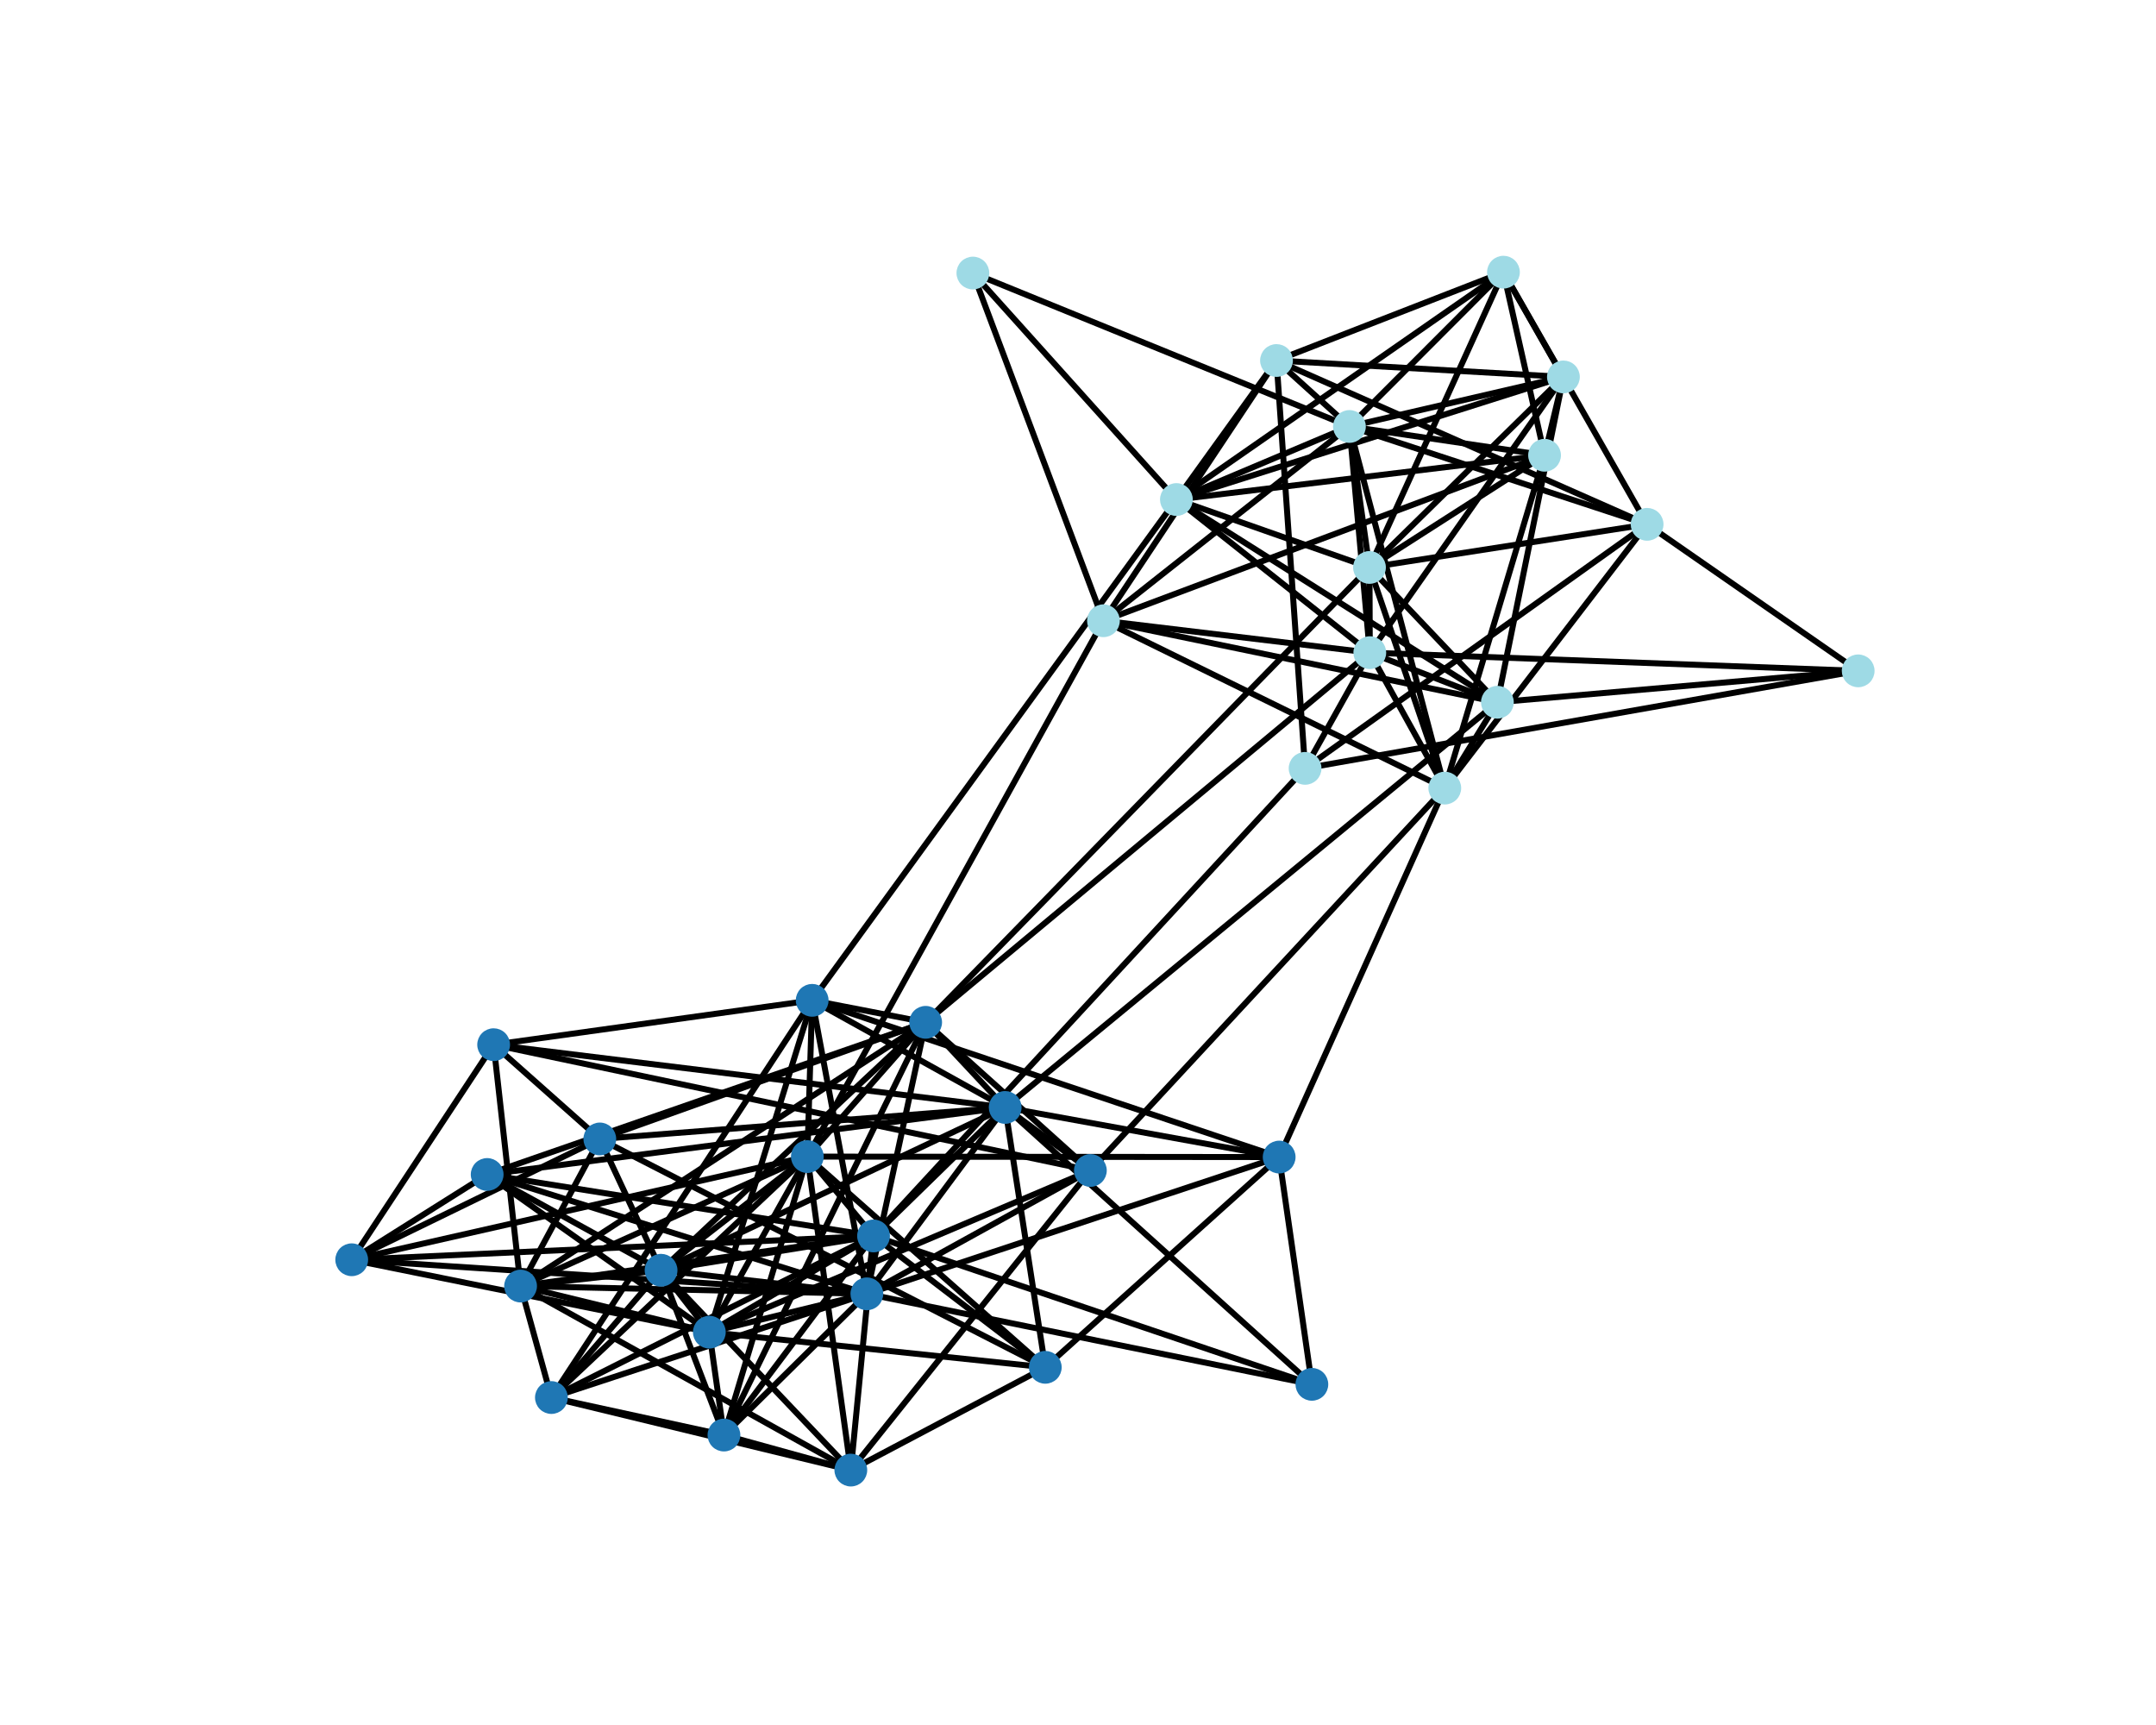 <?xml version="1.0" encoding="utf-8" standalone="no"?>
<!DOCTYPE svg PUBLIC "-//W3C//DTD SVG 1.1//EN"
  "http://www.w3.org/Graphics/SVG/1.1/DTD/svg11.dtd">
<!-- Created with matplotlib (https://matplotlib.org/) -->
<svg height="288pt" version="1.1" viewBox="0 0 360 288" width="360pt" xmlns="http://www.w3.org/2000/svg" xmlns:xlink="http://www.w3.org/1999/xlink">
 <defs>
  <style type="text/css">
*{stroke-linecap:butt;stroke-linejoin:round;}
  </style>
 </defs>
 <g id="figure_1">
  <g id="patch_1">
   <path d="M 0 288 
L 360 288 
L 360 0 
L 0 0 
z
" style="fill:#ffffff;"/>
  </g>
  <g id="axes_1">
   <g id="LineCollection_1">
    <path clip-path="url(#p7e32166e60)" d="M 174.537 228.282 
L 100.153 190.155 
" style="fill:none;stroke:#000000;"/>
    <path clip-path="url(#p7e32166e60)" d="M 174.537 228.282 
L 213.59 193.18 
" style="fill:none;stroke:#000000;"/>
    <path clip-path="url(#p7e32166e60)" d="M 174.537 228.282 
L 167.841 184.896 
" style="fill:none;stroke:#000000;"/>
    <path clip-path="url(#p7e32166e60)" d="M 174.537 228.282 
L 118.442 222.412 
" style="fill:none;stroke:#000000;"/>
    <path clip-path="url(#p7e32166e60)" d="M 174.537 228.282 
L 134.809 193.102 
" style="fill:none;stroke:#000000;"/>
    <path clip-path="url(#p7e32166e60)" d="M 174.537 228.282 
L 145.861 206.35 
" style="fill:none;stroke:#000000;"/>
    <path clip-path="url(#p7e32166e60)" d="M 174.537 228.282 
L 142.068 245.439 
" style="fill:none;stroke:#000000;"/>
    <path clip-path="url(#p7e32166e60)" d="M 58.728 210.325 
L 100.153 190.155 
" style="fill:none;stroke:#000000;"/>
    <path clip-path="url(#p7e32166e60)" d="M 58.728 210.325 
L 81.345 196.087 
" style="fill:none;stroke:#000000;"/>
    <path clip-path="url(#p7e32166e60)" d="M 58.728 210.325 
L 118.442 222.412 
" style="fill:none;stroke:#000000;"/>
    <path clip-path="url(#p7e32166e60)" d="M 58.728 210.325 
L 134.809 193.102 
" style="fill:none;stroke:#000000;"/>
    <path clip-path="url(#p7e32166e60)" d="M 58.728 210.325 
L 145.861 206.35 
" style="fill:none;stroke:#000000;"/>
    <path clip-path="url(#p7e32166e60)" d="M 58.728 210.325 
L 82.426 174.417 
" style="fill:none;stroke:#000000;"/>
    <path clip-path="url(#p7e32166e60)" d="M 58.728 210.325 
L 144.744 216.013 
" style="fill:none;stroke:#000000;"/>
    <path clip-path="url(#p7e32166e60)" d="M 154.562 170.683 
L 100.153 190.155 
" style="fill:none;stroke:#000000;"/>
    <path clip-path="url(#p7e32166e60)" d="M 154.562 170.683 
L 167.841 184.896 
" style="fill:none;stroke:#000000;"/>
    <path clip-path="url(#p7e32166e60)" d="M 154.562 170.683 
L 81.345 196.087 
" style="fill:none;stroke:#000000;"/>
    <path clip-path="url(#p7e32166e60)" d="M 154.562 170.683 
L 134.809 193.102 
" style="fill:none;stroke:#000000;"/>
    <path clip-path="url(#p7e32166e60)" d="M 154.562 170.683 
L 135.614 167.01 
" style="fill:none;stroke:#000000;"/>
    <path clip-path="url(#p7e32166e60)" d="M 154.562 170.683 
L 182.066 195.418 
" style="fill:none;stroke:#000000;"/>
    <path clip-path="url(#p7e32166e60)" d="M 154.562 170.683 
L 120.882 239.592 
" style="fill:none;stroke:#000000;"/>
    <path clip-path="url(#p7e32166e60)" d="M 154.562 170.683 
L 110.383 212.076 
" style="fill:none;stroke:#000000;"/>
    <path clip-path="url(#p7e32166e60)" d="M 154.562 170.683 
L 144.744 216.013 
" style="fill:none;stroke:#000000;"/>
    <path clip-path="url(#p7e32166e60)" d="M 154.562 170.683 
L 86.924 214.717 
" style="fill:none;stroke:#000000;"/>
    <path clip-path="url(#p7e32166e60)" d="M 154.562 170.683 
L 228.671 94.739 
" style="fill:none;stroke:#000000;"/>
    <path clip-path="url(#p7e32166e60)" d="M 154.562 170.683 
L 228.722 108.966 
" style="fill:none;stroke:#000000;"/>
    <path clip-path="url(#p7e32166e60)" d="M 100.153 190.155 
L 167.841 184.896 
" style="fill:none;stroke:#000000;"/>
    <path clip-path="url(#p7e32166e60)" d="M 100.153 190.155 
L 82.426 174.417 
" style="fill:none;stroke:#000000;"/>
    <path clip-path="url(#p7e32166e60)" d="M 100.153 190.155 
L 110.383 212.076 
" style="fill:none;stroke:#000000;"/>
    <path clip-path="url(#p7e32166e60)" d="M 100.153 190.155 
L 86.924 214.717 
" style="fill:none;stroke:#000000;"/>
    <path clip-path="url(#p7e32166e60)" d="M 213.59 193.18 
L 219.051 231.123 
" style="fill:none;stroke:#000000;"/>
    <path clip-path="url(#p7e32166e60)" d="M 213.59 193.18 
L 167.841 184.896 
" style="fill:none;stroke:#000000;"/>
    <path clip-path="url(#p7e32166e60)" d="M 213.59 193.18 
L 134.809 193.102 
" style="fill:none;stroke:#000000;"/>
    <path clip-path="url(#p7e32166e60)" d="M 213.59 193.18 
L 135.614 167.01 
" style="fill:none;stroke:#000000;"/>
    <path clip-path="url(#p7e32166e60)" d="M 213.59 193.18 
L 144.744 216.013 
" style="fill:none;stroke:#000000;"/>
    <path clip-path="url(#p7e32166e60)" d="M 213.59 193.18 
L 241.244 131.577 
" style="fill:none;stroke:#000000;"/>
    <path clip-path="url(#p7e32166e60)" d="M 219.051 231.123 
L 167.841 184.896 
" style="fill:none;stroke:#000000;"/>
    <path clip-path="url(#p7e32166e60)" d="M 219.051 231.123 
L 145.861 206.35 
" style="fill:none;stroke:#000000;"/>
    <path clip-path="url(#p7e32166e60)" d="M 219.051 231.123 
L 144.744 216.013 
" style="fill:none;stroke:#000000;"/>
    <path clip-path="url(#p7e32166e60)" d="M 167.841 184.896 
L 81.345 196.087 
" style="fill:none;stroke:#000000;"/>
    <path clip-path="url(#p7e32166e60)" d="M 167.841 184.896 
L 135.614 167.01 
" style="fill:none;stroke:#000000;"/>
    <path clip-path="url(#p7e32166e60)" d="M 167.841 184.896 
L 182.066 195.418 
" style="fill:none;stroke:#000000;"/>
    <path clip-path="url(#p7e32166e60)" d="M 167.841 184.896 
L 145.861 206.35 
" style="fill:none;stroke:#000000;"/>
    <path clip-path="url(#p7e32166e60)" d="M 167.841 184.896 
L 82.426 174.417 
" style="fill:none;stroke:#000000;"/>
    <path clip-path="url(#p7e32166e60)" d="M 167.841 184.896 
L 110.383 212.076 
" style="fill:none;stroke:#000000;"/>
    <path clip-path="url(#p7e32166e60)" d="M 167.841 184.896 
L 144.744 216.013 
" style="fill:none;stroke:#000000;"/>
    <path clip-path="url(#p7e32166e60)" d="M 167.841 184.896 
L 250.03 117.244 
" style="fill:none;stroke:#000000;"/>
    <path clip-path="url(#p7e32166e60)" d="M 81.345 196.087 
L 118.442 222.412 
" style="fill:none;stroke:#000000;"/>
    <path clip-path="url(#p7e32166e60)" d="M 81.345 196.087 
L 145.861 206.35 
" style="fill:none;stroke:#000000;"/>
    <path clip-path="url(#p7e32166e60)" d="M 81.345 196.087 
L 110.383 212.076 
" style="fill:none;stroke:#000000;"/>
    <path clip-path="url(#p7e32166e60)" d="M 81.345 196.087 
L 144.744 216.013 
" style="fill:none;stroke:#000000;"/>
    <path clip-path="url(#p7e32166e60)" d="M 118.442 222.412 
L 134.809 193.102 
" style="fill:none;stroke:#000000;"/>
    <path clip-path="url(#p7e32166e60)" d="M 118.442 222.412 
L 135.614 167.01 
" style="fill:none;stroke:#000000;"/>
    <path clip-path="url(#p7e32166e60)" d="M 118.442 222.412 
L 182.066 195.418 
" style="fill:none;stroke:#000000;"/>
    <path clip-path="url(#p7e32166e60)" d="M 118.442 222.412 
L 145.861 206.35 
" style="fill:none;stroke:#000000;"/>
    <path clip-path="url(#p7e32166e60)" d="M 118.442 222.412 
L 120.882 239.592 
" style="fill:none;stroke:#000000;"/>
    <path clip-path="url(#p7e32166e60)" d="M 118.442 222.412 
L 110.383 212.076 
" style="fill:none;stroke:#000000;"/>
    <path clip-path="url(#p7e32166e60)" d="M 118.442 222.412 
L 144.744 216.013 
" style="fill:none;stroke:#000000;"/>
    <path clip-path="url(#p7e32166e60)" d="M 118.442 222.412 
L 86.924 214.717 
" style="fill:none;stroke:#000000;"/>
    <path clip-path="url(#p7e32166e60)" d="M 134.809 193.102 
L 135.614 167.01 
" style="fill:none;stroke:#000000;"/>
    <path clip-path="url(#p7e32166e60)" d="M 134.809 193.102 
L 92.072 233.328 
" style="fill:none;stroke:#000000;"/>
    <path clip-path="url(#p7e32166e60)" d="M 134.809 193.102 
L 145.861 206.35 
" style="fill:none;stroke:#000000;"/>
    <path clip-path="url(#p7e32166e60)" d="M 134.809 193.102 
L 120.882 239.592 
" style="fill:none;stroke:#000000;"/>
    <path clip-path="url(#p7e32166e60)" d="M 134.809 193.102 
L 142.068 245.439 
" style="fill:none;stroke:#000000;"/>
    <path clip-path="url(#p7e32166e60)" d="M 134.809 193.102 
L 110.383 212.076 
" style="fill:none;stroke:#000000;"/>
    <path clip-path="url(#p7e32166e60)" d="M 134.809 193.102 
L 86.924 214.717 
" style="fill:none;stroke:#000000;"/>
    <path clip-path="url(#p7e32166e60)" d="M 134.809 193.102 
L 184.248 103.637 
" style="fill:none;stroke:#000000;"/>
    <path clip-path="url(#p7e32166e60)" d="M 135.614 167.01 
L 92.072 233.328 
" style="fill:none;stroke:#000000;"/>
    <path clip-path="url(#p7e32166e60)" d="M 135.614 167.01 
L 82.426 174.417 
" style="fill:none;stroke:#000000;"/>
    <path clip-path="url(#p7e32166e60)" d="M 135.614 167.01 
L 144.744 216.013 
" style="fill:none;stroke:#000000;"/>
    <path clip-path="url(#p7e32166e60)" d="M 135.614 167.01 
L 196.43 83.402 
" style="fill:none;stroke:#000000;"/>
    <path clip-path="url(#p7e32166e60)" d="M 92.072 233.328 
L 145.861 206.35 
" style="fill:none;stroke:#000000;"/>
    <path clip-path="url(#p7e32166e60)" d="M 92.072 233.328 
L 120.882 239.592 
" style="fill:none;stroke:#000000;"/>
    <path clip-path="url(#p7e32166e60)" d="M 92.072 233.328 
L 142.068 245.439 
" style="fill:none;stroke:#000000;"/>
    <path clip-path="url(#p7e32166e60)" d="M 92.072 233.328 
L 110.383 212.076 
" style="fill:none;stroke:#000000;"/>
    <path clip-path="url(#p7e32166e60)" d="M 92.072 233.328 
L 144.744 216.013 
" style="fill:none;stroke:#000000;"/>
    <path clip-path="url(#p7e32166e60)" d="M 92.072 233.328 
L 86.924 214.717 
" style="fill:none;stroke:#000000;"/>
    <path clip-path="url(#p7e32166e60)" d="M 182.066 195.418 
L 82.426 174.417 
" style="fill:none;stroke:#000000;"/>
    <path clip-path="url(#p7e32166e60)" d="M 182.066 195.418 
L 142.068 245.439 
" style="fill:none;stroke:#000000;"/>
    <path clip-path="url(#p7e32166e60)" d="M 182.066 195.418 
L 144.744 216.013 
" style="fill:none;stroke:#000000;"/>
    <path clip-path="url(#p7e32166e60)" d="M 182.066 195.418 
L 241.244 131.577 
" style="fill:none;stroke:#000000;"/>
    <path clip-path="url(#p7e32166e60)" d="M 145.861 206.35 
L 120.882 239.592 
" style="fill:none;stroke:#000000;"/>
    <path clip-path="url(#p7e32166e60)" d="M 145.861 206.35 
L 142.068 245.439 
" style="fill:none;stroke:#000000;"/>
    <path clip-path="url(#p7e32166e60)" d="M 145.861 206.35 
L 110.383 212.076 
" style="fill:none;stroke:#000000;"/>
    <path clip-path="url(#p7e32166e60)" d="M 145.861 206.35 
L 144.744 216.013 
" style="fill:none;stroke:#000000;"/>
    <path clip-path="url(#p7e32166e60)" d="M 145.861 206.35 
L 86.924 214.717 
" style="fill:none;stroke:#000000;"/>
    <path clip-path="url(#p7e32166e60)" d="M 145.861 206.35 
L 217.92 128.282 
" style="fill:none;stroke:#000000;"/>
    <path clip-path="url(#p7e32166e60)" d="M 120.882 239.592 
L 142.068 245.439 
" style="fill:none;stroke:#000000;"/>
    <path clip-path="url(#p7e32166e60)" d="M 120.882 239.592 
L 110.383 212.076 
" style="fill:none;stroke:#000000;"/>
    <path clip-path="url(#p7e32166e60)" d="M 120.882 239.592 
L 144.744 216.013 
" style="fill:none;stroke:#000000;"/>
    <path clip-path="url(#p7e32166e60)" d="M 82.426 174.417 
L 86.924 214.717 
" style="fill:none;stroke:#000000;"/>
    <path clip-path="url(#p7e32166e60)" d="M 142.068 245.439 
L 110.383 212.076 
" style="fill:none;stroke:#000000;"/>
    <path clip-path="url(#p7e32166e60)" d="M 142.068 245.439 
L 86.924 214.717 
" style="fill:none;stroke:#000000;"/>
    <path clip-path="url(#p7e32166e60)" d="M 110.383 212.076 
L 144.744 216.013 
" style="fill:none;stroke:#000000;"/>
    <path clip-path="url(#p7e32166e60)" d="M 110.383 212.076 
L 86.924 214.717 
" style="fill:none;stroke:#000000;"/>
    <path clip-path="url(#p7e32166e60)" d="M 144.744 216.013 
L 86.924 214.717 
" style="fill:none;stroke:#000000;"/>
    <path clip-path="url(#p7e32166e60)" d="M 213.145 60.189 
L 251.04 45.441 
" style="fill:none;stroke:#000000;"/>
    <path clip-path="url(#p7e32166e60)" d="M 213.145 60.189 
L 196.43 83.402 
" style="fill:none;stroke:#000000;"/>
    <path clip-path="url(#p7e32166e60)" d="M 213.145 60.189 
L 184.248 103.637 
" style="fill:none;stroke:#000000;"/>
    <path clip-path="url(#p7e32166e60)" d="M 213.145 60.189 
L 261.052 62.929 
" style="fill:none;stroke:#000000;"/>
    <path clip-path="url(#p7e32166e60)" d="M 213.145 60.189 
L 217.92 128.282 
" style="fill:none;stroke:#000000;"/>
    <path clip-path="url(#p7e32166e60)" d="M 213.145 60.189 
L 225.322 71.203 
" style="fill:none;stroke:#000000;"/>
    <path clip-path="url(#p7e32166e60)" d="M 213.145 60.189 
L 275.027 87.539 
" style="fill:none;stroke:#000000;"/>
    <path clip-path="url(#p7e32166e60)" d="M 251.04 45.441 
L 196.43 83.402 
" style="fill:none;stroke:#000000;"/>
    <path clip-path="url(#p7e32166e60)" d="M 251.04 45.441 
L 261.052 62.929 
" style="fill:none;stroke:#000000;"/>
    <path clip-path="url(#p7e32166e60)" d="M 251.04 45.441 
L 228.671 94.739 
" style="fill:none;stroke:#000000;"/>
    <path clip-path="url(#p7e32166e60)" d="M 251.04 45.441 
L 225.322 71.203 
" style="fill:none;stroke:#000000;"/>
    <path clip-path="url(#p7e32166e60)" d="M 251.04 45.441 
L 275.027 87.539 
" style="fill:none;stroke:#000000;"/>
    <path clip-path="url(#p7e32166e60)" d="M 251.04 45.441 
L 257.903 76.009 
" style="fill:none;stroke:#000000;"/>
    <path clip-path="url(#p7e32166e60)" d="M 196.43 83.402 
L 162.449 45.588 
" style="fill:none;stroke:#000000;"/>
    <path clip-path="url(#p7e32166e60)" d="M 196.43 83.402 
L 261.052 62.929 
" style="fill:none;stroke:#000000;"/>
    <path clip-path="url(#p7e32166e60)" d="M 196.43 83.402 
L 228.671 94.739 
" style="fill:none;stroke:#000000;"/>
    <path clip-path="url(#p7e32166e60)" d="M 196.43 83.402 
L 225.322 71.203 
" style="fill:none;stroke:#000000;"/>
    <path clip-path="url(#p7e32166e60)" d="M 196.43 83.402 
L 250.03 117.244 
" style="fill:none;stroke:#000000;"/>
    <path clip-path="url(#p7e32166e60)" d="M 196.43 83.402 
L 257.903 76.009 
" style="fill:none;stroke:#000000;"/>
    <path clip-path="url(#p7e32166e60)" d="M 196.43 83.402 
L 228.722 108.966 
" style="fill:none;stroke:#000000;"/>
    <path clip-path="url(#p7e32166e60)" d="M 184.248 103.637 
L 162.449 45.588 
" style="fill:none;stroke:#000000;"/>
    <path clip-path="url(#p7e32166e60)" d="M 184.248 103.637 
L 241.244 131.577 
" style="fill:none;stroke:#000000;"/>
    <path clip-path="url(#p7e32166e60)" d="M 184.248 103.637 
L 225.322 71.203 
" style="fill:none;stroke:#000000;"/>
    <path clip-path="url(#p7e32166e60)" d="M 184.248 103.637 
L 250.03 117.244 
" style="fill:none;stroke:#000000;"/>
    <path clip-path="url(#p7e32166e60)" d="M 184.248 103.637 
L 257.903 76.009 
" style="fill:none;stroke:#000000;"/>
    <path clip-path="url(#p7e32166e60)" d="M 184.248 103.637 
L 228.722 108.966 
" style="fill:none;stroke:#000000;"/>
    <path clip-path="url(#p7e32166e60)" d="M 162.449 45.588 
L 225.322 71.203 
" style="fill:none;stroke:#000000;"/>
    <path clip-path="url(#p7e32166e60)" d="M 261.052 62.929 
L 228.671 94.739 
" style="fill:none;stroke:#000000;"/>
    <path clip-path="url(#p7e32166e60)" d="M 261.052 62.929 
L 225.322 71.203 
" style="fill:none;stroke:#000000;"/>
    <path clip-path="url(#p7e32166e60)" d="M 261.052 62.929 
L 250.03 117.244 
" style="fill:none;stroke:#000000;"/>
    <path clip-path="url(#p7e32166e60)" d="M 261.052 62.929 
L 257.903 76.009 
" style="fill:none;stroke:#000000;"/>
    <path clip-path="url(#p7e32166e60)" d="M 261.052 62.929 
L 228.722 108.966 
" style="fill:none;stroke:#000000;"/>
    <path clip-path="url(#p7e32166e60)" d="M 310.272 112.004 
L 217.92 128.282 
" style="fill:none;stroke:#000000;"/>
    <path clip-path="url(#p7e32166e60)" d="M 310.272 112.004 
L 275.027 87.539 
" style="fill:none;stroke:#000000;"/>
    <path clip-path="url(#p7e32166e60)" d="M 310.272 112.004 
L 250.03 117.244 
" style="fill:none;stroke:#000000;"/>
    <path clip-path="url(#p7e32166e60)" d="M 310.272 112.004 
L 228.722 108.966 
" style="fill:none;stroke:#000000;"/>
    <path clip-path="url(#p7e32166e60)" d="M 241.244 131.577 
L 228.671 94.739 
" style="fill:none;stroke:#000000;"/>
    <path clip-path="url(#p7e32166e60)" d="M 241.244 131.577 
L 225.322 71.203 
" style="fill:none;stroke:#000000;"/>
    <path clip-path="url(#p7e32166e60)" d="M 241.244 131.577 
L 275.027 87.539 
" style="fill:none;stroke:#000000;"/>
    <path clip-path="url(#p7e32166e60)" d="M 241.244 131.577 
L 250.03 117.244 
" style="fill:none;stroke:#000000;"/>
    <path clip-path="url(#p7e32166e60)" d="M 241.244 131.577 
L 257.903 76.009 
" style="fill:none;stroke:#000000;"/>
    <path clip-path="url(#p7e32166e60)" d="M 241.244 131.577 
L 228.722 108.966 
" style="fill:none;stroke:#000000;"/>
    <path clip-path="url(#p7e32166e60)" d="M 228.671 94.739 
L 225.322 71.203 
" style="fill:none;stroke:#000000;"/>
    <path clip-path="url(#p7e32166e60)" d="M 228.671 94.739 
L 275.027 87.539 
" style="fill:none;stroke:#000000;"/>
    <path clip-path="url(#p7e32166e60)" d="M 228.671 94.739 
L 250.03 117.244 
" style="fill:none;stroke:#000000;"/>
    <path clip-path="url(#p7e32166e60)" d="M 228.671 94.739 
L 257.903 76.009 
" style="fill:none;stroke:#000000;"/>
    <path clip-path="url(#p7e32166e60)" d="M 228.671 94.739 
L 228.722 108.966 
" style="fill:none;stroke:#000000;"/>
    <path clip-path="url(#p7e32166e60)" d="M 217.92 128.282 
L 275.027 87.539 
" style="fill:none;stroke:#000000;"/>
    <path clip-path="url(#p7e32166e60)" d="M 217.92 128.282 
L 228.722 108.966 
" style="fill:none;stroke:#000000;"/>
    <path clip-path="url(#p7e32166e60)" d="M 225.322 71.203 
L 275.027 87.539 
" style="fill:none;stroke:#000000;"/>
    <path clip-path="url(#p7e32166e60)" d="M 225.322 71.203 
L 257.903 76.009 
" style="fill:none;stroke:#000000;"/>
    <path clip-path="url(#p7e32166e60)" d="M 225.322 71.203 
L 228.722 108.966 
" style="fill:none;stroke:#000000;"/>
    <path clip-path="url(#p7e32166e60)" d="M 250.03 117.244 
L 228.722 108.966 
" style="fill:none;stroke:#000000;"/>
   </g>
   <g id="PathCollection_1">
    <defs>
     <path d="M 0 2.236 
C 0.593 2.236 1.162 2 1.581 1.581 
C 2 1.162 2.236 0.593 2.236 0 
C 2.236 -0.593 2 -1.162 1.581 -1.581 
C 1.162 -2 0.593 -2.236 0 -2.236 
C -0.593 -2.236 -1.162 -2 -1.581 -1.581 
C -2 -1.162 -2.236 -0.593 -2.236 0 
C -2.236 0.593 -2 1.162 -1.581 1.581 
C -1.162 2 -0.593 2.236 0 2.236 
z
" id="C0_0_65834509e9"/>
    </defs>
    <g clip-path="url(#p7e32166e60)">
     <use style="fill:#1f77b4;stroke:#1f77b4;" x="174.537" xlink:href="#C0_0_65834509e9" y="228.282"/>
    </g>
    <g clip-path="url(#p7e32166e60)">
     <use style="fill:#1f77b4;stroke:#1f77b4;" x="58.728" xlink:href="#C0_0_65834509e9" y="210.325"/>
    </g>
    <g clip-path="url(#p7e32166e60)">
     <use style="fill:#1f77b4;stroke:#1f77b4;" x="154.562" xlink:href="#C0_0_65834509e9" y="170.683"/>
    </g>
    <g clip-path="url(#p7e32166e60)">
     <use style="fill:#1f77b4;stroke:#1f77b4;" x="100.153" xlink:href="#C0_0_65834509e9" y="190.155"/>
    </g>
    <g clip-path="url(#p7e32166e60)">
     <use style="fill:#1f77b4;stroke:#1f77b4;" x="213.59" xlink:href="#C0_0_65834509e9" y="193.18"/>
    </g>
    <g clip-path="url(#p7e32166e60)">
     <use style="fill:#1f77b4;stroke:#1f77b4;" x="219.051" xlink:href="#C0_0_65834509e9" y="231.123"/>
    </g>
    <g clip-path="url(#p7e32166e60)">
     <use style="fill:#1f77b4;stroke:#1f77b4;" x="167.841" xlink:href="#C0_0_65834509e9" y="184.896"/>
    </g>
    <g clip-path="url(#p7e32166e60)">
     <use style="fill:#1f77b4;stroke:#1f77b4;" x="81.345" xlink:href="#C0_0_65834509e9" y="196.087"/>
    </g>
    <g clip-path="url(#p7e32166e60)">
     <use style="fill:#1f77b4;stroke:#1f77b4;" x="118.442" xlink:href="#C0_0_65834509e9" y="222.412"/>
    </g>
    <g clip-path="url(#p7e32166e60)">
     <use style="fill:#1f77b4;stroke:#1f77b4;" x="134.809" xlink:href="#C0_0_65834509e9" y="193.102"/>
    </g>
    <g clip-path="url(#p7e32166e60)">
     <use style="fill:#1f77b4;stroke:#1f77b4;" x="135.614" xlink:href="#C0_0_65834509e9" y="167.01"/>
    </g>
    <g clip-path="url(#p7e32166e60)">
     <use style="fill:#1f77b4;stroke:#1f77b4;" x="92.072" xlink:href="#C0_0_65834509e9" y="233.328"/>
    </g>
    <g clip-path="url(#p7e32166e60)">
     <use style="fill:#1f77b4;stroke:#1f77b4;" x="182.066" xlink:href="#C0_0_65834509e9" y="195.418"/>
    </g>
    <g clip-path="url(#p7e32166e60)">
     <use style="fill:#1f77b4;stroke:#1f77b4;" x="145.861" xlink:href="#C0_0_65834509e9" y="206.35"/>
    </g>
    <g clip-path="url(#p7e32166e60)">
     <use style="fill:#1f77b4;stroke:#1f77b4;" x="120.882" xlink:href="#C0_0_65834509e9" y="239.592"/>
    </g>
    <g clip-path="url(#p7e32166e60)">
     <use style="fill:#1f77b4;stroke:#1f77b4;" x="82.426" xlink:href="#C0_0_65834509e9" y="174.417"/>
    </g>
    <g clip-path="url(#p7e32166e60)">
     <use style="fill:#1f77b4;stroke:#1f77b4;" x="142.068" xlink:href="#C0_0_65834509e9" y="245.439"/>
    </g>
    <g clip-path="url(#p7e32166e60)">
     <use style="fill:#1f77b4;stroke:#1f77b4;" x="110.383" xlink:href="#C0_0_65834509e9" y="212.076"/>
    </g>
    <g clip-path="url(#p7e32166e60)">
     <use style="fill:#1f77b4;stroke:#1f77b4;" x="144.744" xlink:href="#C0_0_65834509e9" y="216.013"/>
    </g>
    <g clip-path="url(#p7e32166e60)">
     <use style="fill:#1f77b4;stroke:#1f77b4;" x="86.924" xlink:href="#C0_0_65834509e9" y="214.717"/>
    </g>
    <g clip-path="url(#p7e32166e60)">
     <use style="fill:#9edae5;stroke:#9edae5;" x="213.145" xlink:href="#C0_0_65834509e9" y="60.189"/>
    </g>
    <g clip-path="url(#p7e32166e60)">
     <use style="fill:#9edae5;stroke:#9edae5;" x="251.04" xlink:href="#C0_0_65834509e9" y="45.441"/>
    </g>
    <g clip-path="url(#p7e32166e60)">
     <use style="fill:#9edae5;stroke:#9edae5;" x="196.43" xlink:href="#C0_0_65834509e9" y="83.402"/>
    </g>
    <g clip-path="url(#p7e32166e60)">
     <use style="fill:#9edae5;stroke:#9edae5;" x="184.248" xlink:href="#C0_0_65834509e9" y="103.637"/>
    </g>
    <g clip-path="url(#p7e32166e60)">
     <use style="fill:#9edae5;stroke:#9edae5;" x="162.449" xlink:href="#C0_0_65834509e9" y="45.588"/>
    </g>
    <g clip-path="url(#p7e32166e60)">
     <use style="fill:#9edae5;stroke:#9edae5;" x="261.052" xlink:href="#C0_0_65834509e9" y="62.929"/>
    </g>
    <g clip-path="url(#p7e32166e60)">
     <use style="fill:#9edae5;stroke:#9edae5;" x="310.272" xlink:href="#C0_0_65834509e9" y="112.004"/>
    </g>
    <g clip-path="url(#p7e32166e60)">
     <use style="fill:#9edae5;stroke:#9edae5;" x="241.244" xlink:href="#C0_0_65834509e9" y="131.577"/>
    </g>
    <g clip-path="url(#p7e32166e60)">
     <use style="fill:#9edae5;stroke:#9edae5;" x="228.671" xlink:href="#C0_0_65834509e9" y="94.739"/>
    </g>
    <g clip-path="url(#p7e32166e60)">
     <use style="fill:#9edae5;stroke:#9edae5;" x="217.92" xlink:href="#C0_0_65834509e9" y="128.282"/>
    </g>
    <g clip-path="url(#p7e32166e60)">
     <use style="fill:#9edae5;stroke:#9edae5;" x="225.322" xlink:href="#C0_0_65834509e9" y="71.203"/>
    </g>
    <g clip-path="url(#p7e32166e60)">
     <use style="fill:#9edae5;stroke:#9edae5;" x="275.027" xlink:href="#C0_0_65834509e9" y="87.539"/>
    </g>
    <g clip-path="url(#p7e32166e60)">
     <use style="fill:#9edae5;stroke:#9edae5;" x="250.03" xlink:href="#C0_0_65834509e9" y="117.244"/>
    </g>
    <g clip-path="url(#p7e32166e60)">
     <use style="fill:#9edae5;stroke:#9edae5;" x="257.903" xlink:href="#C0_0_65834509e9" y="76.009"/>
    </g>
    <g clip-path="url(#p7e32166e60)">
     <use style="fill:#9edae5;stroke:#9edae5;" x="228.722" xlink:href="#C0_0_65834509e9" y="108.966"/>
    </g>
   </g>
  </g>
 </g>
 <defs>
  <clipPath id="p7e32166e60">
   <rect height="221.76" width="279" x="45" y="34.56"/>
  </clipPath>
 </defs>
</svg>
